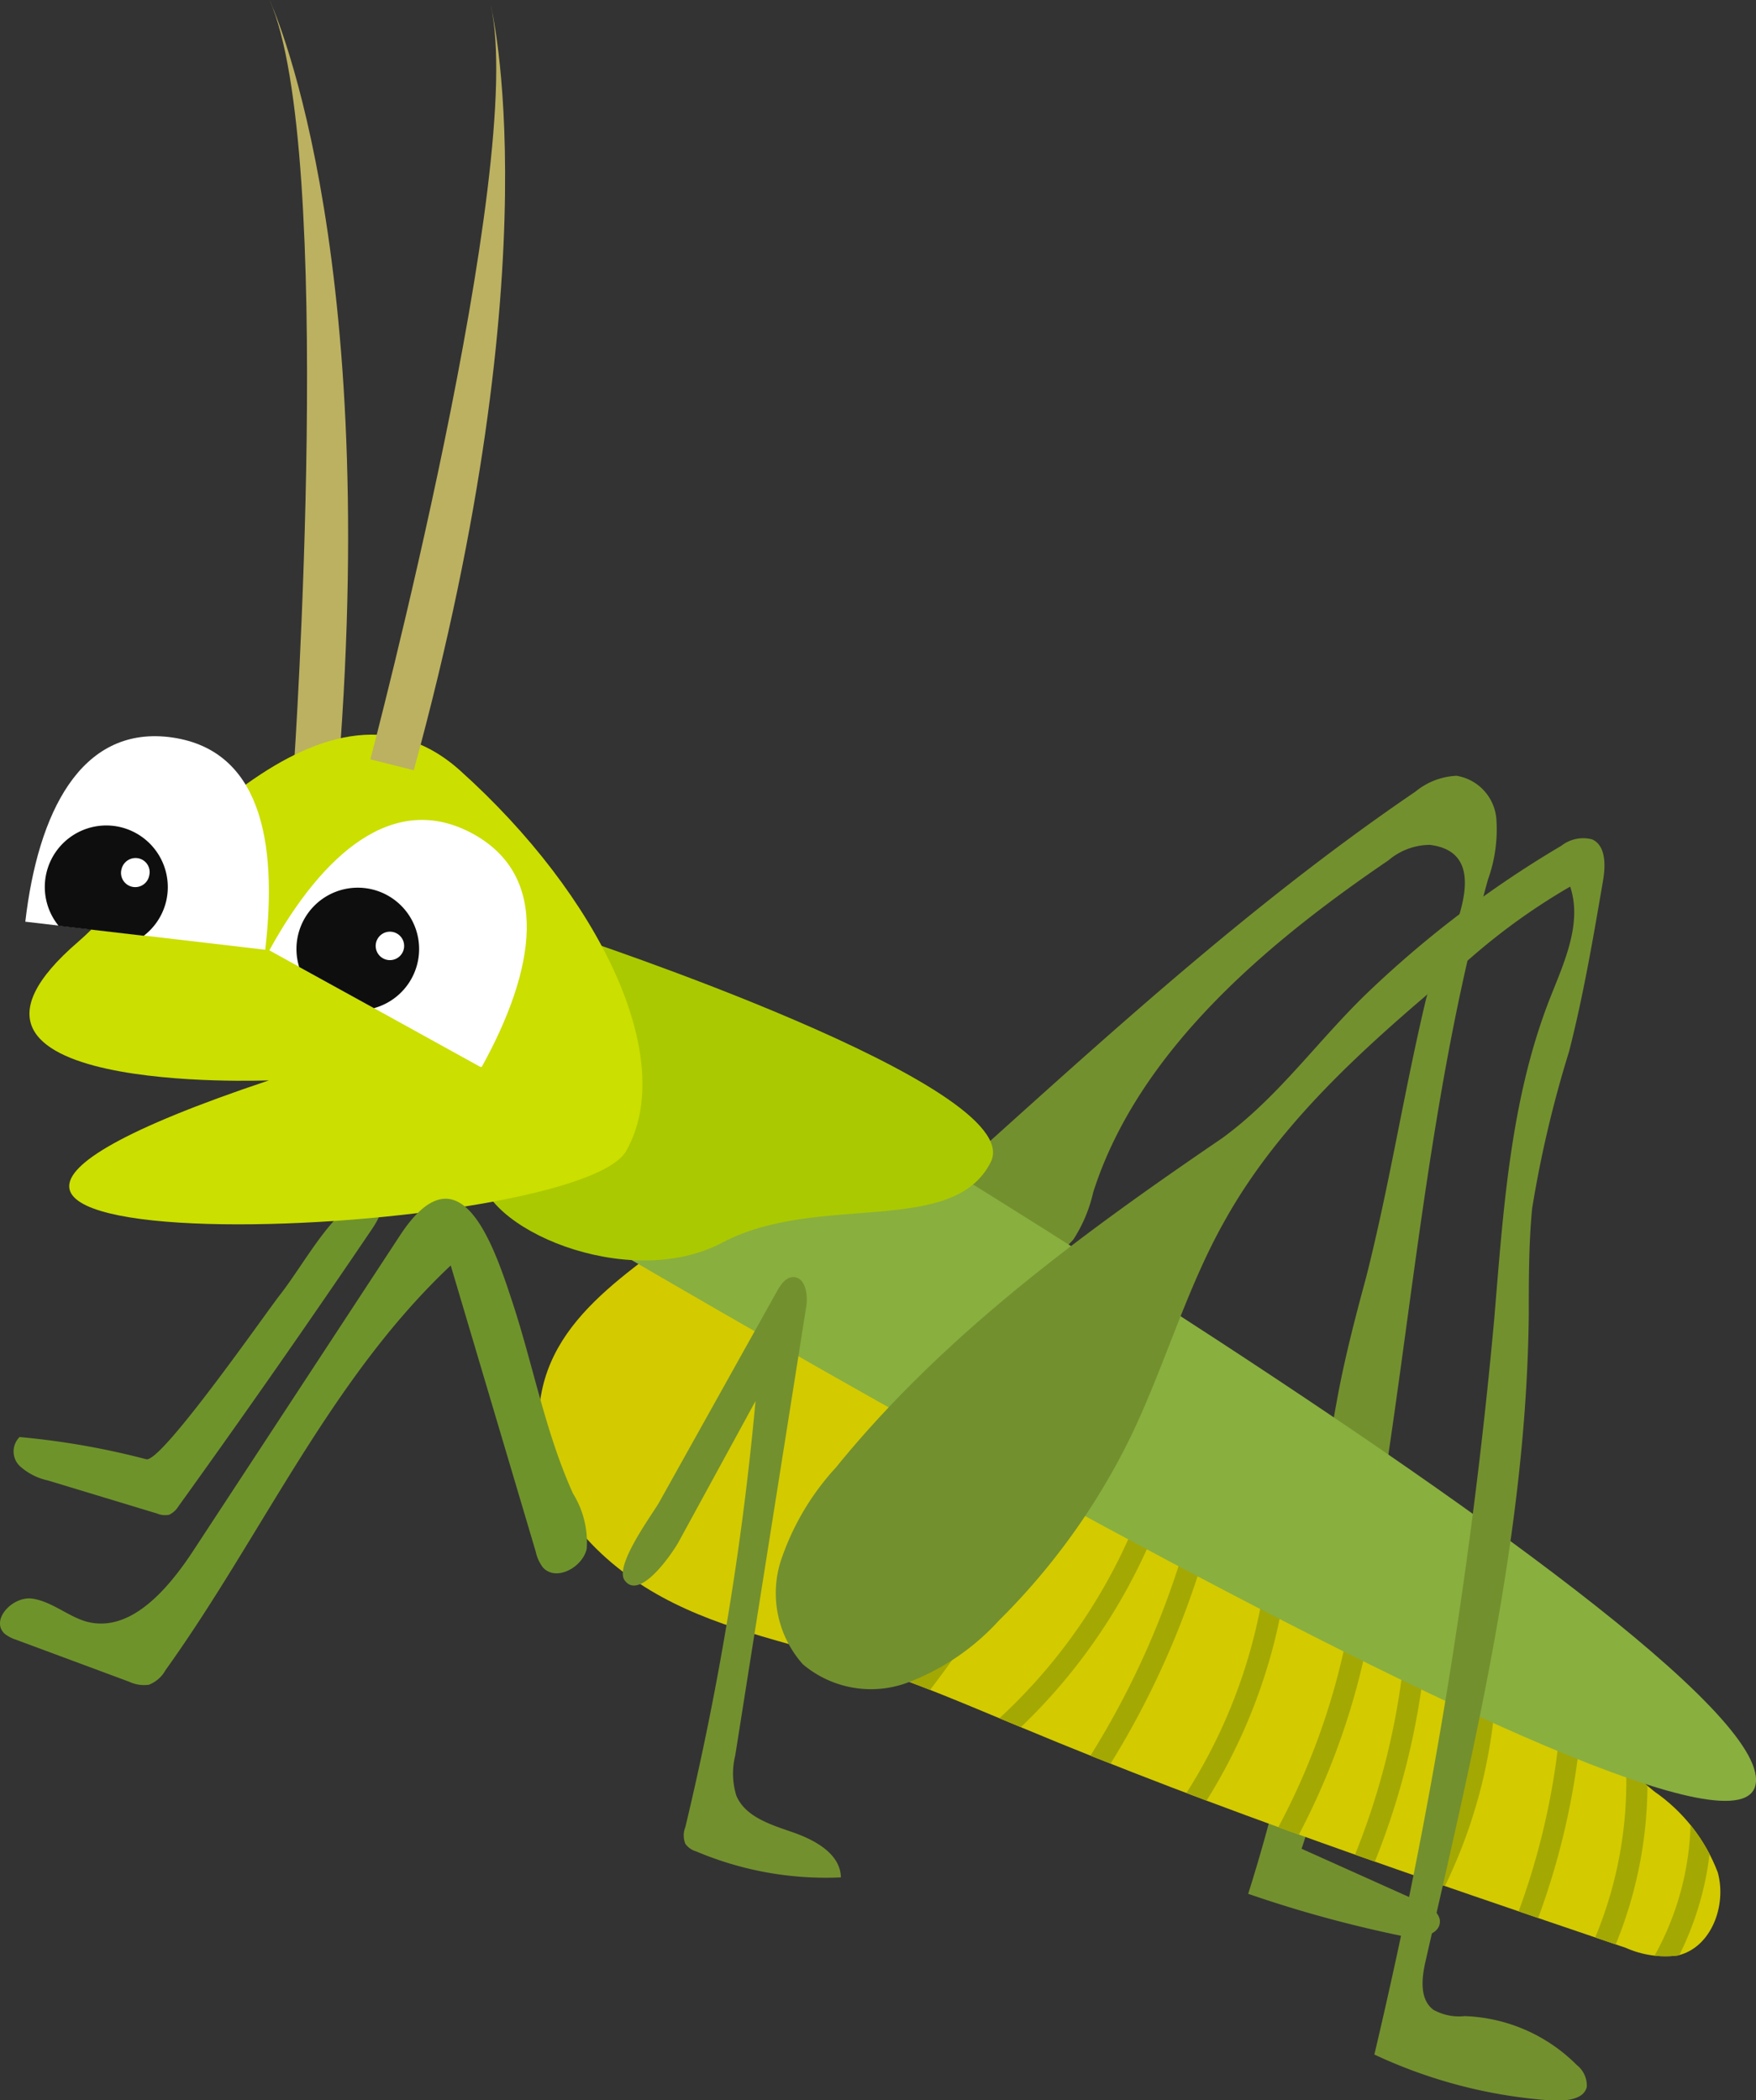 <svg xmlns="http://www.w3.org/2000/svg" xmlns:xlink="http://www.w3.org/1999/xlink" viewBox="0 0 95.06 113.7"><rect x="0" y="0" width="95.06" height="113.7" fill="#333333" stroke="none"/><defs><style>.cls-1{fill:none;}.cls-2{fill:#73902e;}.cls-3{clip-path:url(#clip-path);}.cls-4{fill:#d3ca00;}.cls-5{fill:#a4a802;}.cls-6{fill:#89af3f;}.cls-7{fill:#abc900;}.cls-8{fill:#6f932b;}.cls-9{fill:#bcb161;}.cls-10{fill:#cbdf00;}.cls-11{fill:#fff;}.cls-12{clip-path:url(#clip-path-2);}.cls-13{fill:#0e0e0e;}.cls-14{clip-path:url(#clip-path-3);}</style><clipPath id="clip-path"><path class="cls-1" d="M29.18,77.61c.24,3.86,3.25,7,6.67,8.86S43.12,89,46.8,90.21c2.89.93,5.69,2.15,8.49,3.31C66,98,77,101.71,88,105.45a5.28,5.28,0,0,0,2.81.42c1.82-.41,2.68-2.7,2.18-4.5A9.36,9.36,0,0,0,89.57,97c-12.72-10.6-29.74-15.59-41-27.72-3.13-3.36-6.64-6.62-10.86-3.25C33.81,69.16,28.82,71.77,29.18,77.61Z"/></clipPath><clipPath id="clip-path-2"><path class="cls-1" d="M25.52,45.14c4.37,2.41,3.39,7.4.51,12.63L14.58,51.46c2.88-5.23,6.72-8.63,10.93-6.33h0"/></clipPath><clipPath id="clip-path-3"><path class="cls-1" d="M9.12,39.93c5,.58,5.94,5.57,5.24,11.5l-13-1.52c.69-5.92,3-10.53,7.73-10h0"/></clipPath></defs><g id="Layer_2" data-name="Layer 2"><g id="earth_worm" data-name="earth worm"><path class="cls-2" d="M76.62,42.86A3.77,3.77,0,0,1,78.85,42,2.58,2.58,0,0,1,81,44.28a8,8,0,0,1-.45,3.34c-4.77,17.19-4.43,35.56-10.09,52.47L76.94,103c.42.19.9.46,1,.92.12.87-1.18,1.08-2,.9a66.78,66.78,0,0,1-8.37-2.29,92,92,0,0,0,3.76-18c.3-2.83.47-5.67,1-8.47.41-2.33,1-4.6,1.62-6.89,1.27-5,2.05-10.06,3.24-15.05.43-1.81,4.39-7.87.21-8.38a3.49,3.49,0,0,0-2.24.84C68.66,51,61.63,56.86,59.18,64.55a7.89,7.89,0,0,1-1.07,2.55,3.74,3.74,0,0,1-3.79,1.19,5.22,5.22,0,0,1-3.18-2.57,1.66,1.66,0,0,1-.28-1.11,2,2,0,0,1,.7-1C59.65,56.34,67.6,49,76.62,42.86Z"/><g class="cls-3"><path class="cls-4" d="M29.18,77.61c.24,3.86,3.25,7,6.67,8.86S43.12,89,46.8,90.21c2.89.93,5.69,2.15,8.49,3.31C66,98,77,101.71,88,105.45a5.28,5.28,0,0,0,2.81.42c1.82-.41,2.68-2.7,2.18-4.5A9.36,9.36,0,0,0,89.57,97c-12.72-10.6-29.74-15.59-41-27.72-3.13-3.36-6.64-6.62-10.86-3.25C33.81,69.16,28.82,71.77,29.18,77.61Z"/><path class="cls-5" d="M48.49,93.78,47.63,93a52.47,52.47,0,0,0,10.11-18l1.09.36A53.75,53.75,0,0,1,48.49,93.78Z"/><path class="cls-5" d="M54.07,94.59l-.75-.87a29.71,29.71,0,0,0,9.22-14.4l1.1.31A31,31,0,0,1,54.07,94.59Z"/><path class="cls-5" d="M57.84,98.08,57.56,97c.21,0,.41-.33.58-.58A45.94,45.94,0,0,0,65,80.3l1.12.23a46.93,46.93,0,0,1-7,16.5A2.25,2.25,0,0,1,57.84,98.08Z"/><path class="cls-5" d="M62.62,101.14l-.87-.74a28.92,28.92,0,0,0,7-18l1.14,0A30.08,30.08,0,0,1,62.62,101.14Z"/><path class="cls-5" d="M68.7,102.11l-1-.62a37.8,37.8,0,0,0,5.81-17.08l1.14.09A39,39,0,0,1,68.7,102.11Z"/><path class="cls-5" d="M70.61,108.56l1.18-5,.13,0a39.61,39.61,0,0,0,4.3-17.17l1.14,0a40.8,40.8,0,0,1-4.64,18.1Z"/><path class="cls-5" d="M76.86,104.58l-1-.61a26.76,26.76,0,0,0,4-15.29l1.14-.05A27.88,27.88,0,0,1,76.86,104.58Z"/><path class="cls-5" d="M82,106.88l-1-.48a39.12,39.12,0,0,0,3.57-14.56l1.14,0A40.15,40.15,0,0,1,82,106.88Z"/><path class="cls-5" d="M85.61,108.86l-1-.62a21.92,21.92,0,0,0,3.4-12.9l1.14-.06A23,23,0,0,1,85.61,108.86Z"/><path class="cls-5" d="M90.07,107.33l-1-.62a15.45,15.45,0,0,0,2.44-9l1.14,0A16.66,16.66,0,0,1,90.07,107.33Z"/></g><path class="cls-6" d="M29.8,50.3S96.07,88.87,95.05,96.54,25.85,63.3,25.85,63.3Z"/><path class="cls-7" d="M30.93,50.65S55.67,58.8,53.64,62.9s-9.38,1.64-14.53,4.37S25.89,66.41,26,63.36,30.93,50.65,30.93,50.65Z"/><path class="cls-2" d="M45.25,79.45a14,14,0,0,0-3,5.11,5.79,5.79,0,0,0,1.21,5.54,5.71,5.71,0,0,0,5.66,1,12.8,12.8,0,0,0,4.95-3.36,36.56,36.56,0,0,0,7.16-10c1.84-3.83,3-8,5.08-11.67,3.17-5.68,8.27-10,13.26-14.17A34.23,34.23,0,0,1,85,48c.67,2-.34,4.13-1.11,6.09-2.14,5.48-2.51,11.46-3,17.31a285.26,285.26,0,0,1-6.49,39.83,26.87,26.87,0,0,0,9.79,2.5c.68,0,1.56-.09,1.71-.75a1.41,1.41,0,0,0-.54-1.18,9,9,0,0,0-6.07-2.65,2.86,2.86,0,0,1-1.69-.34c-.77-.57-.64-1.73-.42-2.67,2.63-11.56,5.46-23.19,5.58-35,0-1.91,0-3.82.18-5.71a62.32,62.32,0,0,1,2-8.5c.78-3.05,1.31-6.16,1.84-9.26.14-.82.16-1.9-.6-2.23a1.92,1.92,0,0,0-1.66.35,57.31,57.31,0,0,0-10.36,7.83c-2.77,2.63-4.91,5.75-8,8C58.56,66.8,51.08,72.27,45.25,79.45Z"/><path class="cls-2" d="M42.06,69.91c.2-.36.47-.76.88-.77.68,0,.81,1,.7,1.63L39.8,95.05a4.05,4.05,0,0,0,.06,2.16c.49,1.17,1.89,1.58,3.09,2s2.55,1.17,2.57,2.43a18,18,0,0,1-7.84-1.41,1.07,1.07,0,0,1-.58-.41,1.21,1.21,0,0,1,0-.9,162.26,162.26,0,0,0,3.8-23.07l-4.17,7.64c-.34.61-2.11,3.21-2.92,2.06-.56-.8,1.52-3.59,1.87-4.21Z"/><path class="cls-8" d="M7.91,79A42,42,0,0,0,1.06,77.8a1.1,1.1,0,0,0,0,1.56,3.3,3.3,0,0,0,1.53.79L8.5,81.94a1.13,1.13,0,0,0,.65.07,1.19,1.19,0,0,0,.51-.46q5.34-7.42,10.47-15c1.3-1.9-.06-2.12-1.35-1.12s-2.55,3.31-3.66,4.72C14.39,71.08,8.71,79.25,7.91,79Z"/><path class="cls-9" d="M15.92,41.34S18.18,8.09,14.59,0c0,0,6,12.67,3.75,41.48Z"/><path class="cls-10" d="M14.56,58.49s-20,.82-10.32-7.51C7.73,48,17.31,34.9,24.9,41.71s11.82,15.62,9,20.6S-17.29,69.14,14.56,58.49Z"/><path class="cls-9" d="M20.05,41.11S28.56,8.89,26.56.27c0,0,3.46,13.57-4.16,41.43Z"/><path class="cls-8" d="M21.65,66.89,10.4,84.05c-1.33,2-3.34,4.36-5.69,3.75-1-.27-1.89-1.09-2.95-1.25S-.53,87.69.24,88.44a1.94,1.94,0,0,0,.62.33L7,91.05a1.86,1.86,0,0,0,1.06.16,1.76,1.76,0,0,0,.9-.79c5.22-7.28,8.91-15.77,15.44-21.91L29,84a2.18,2.18,0,0,0,.39.86c.71.78,2.14,0,2.37-1a5,5,0,0,0-.74-3c-1.55-3.43-2.19-7.15-3.39-10.69C26.53,66.81,24.72,62.21,21.65,66.89Z"/><path class="cls-11" d="M26,57.76,14.58,51.45c2.88-5.23,6.73-8.64,11-6.32s3.39,7.4.5,12.63"/><g class="cls-12"><path class="cls-13" d="M22.09,53.28a3.32,3.32,0,1,1-.83-4.63,3.32,3.32,0,0,1,.83,4.63"/></g><path class="cls-11" d="M21.74,51.65a.77.77,0,1,1-.19-1.07.77.77,0,0,1,.19,1.07"/><path class="cls-11" d="M14.37,51.42l-13-1.52c.69-5.93,3-10.54,7.75-10,4.95.58,5.93,5.57,5.24,11.5"/><g class="cls-14"><path class="cls-13" d="M9,48.77a3.33,3.33,0,1,1-2.52-4,3.34,3.34,0,0,1,2.52,4"/></g><path class="cls-11" d="M8.08,47.39a.77.77,0,1,1-1.5-.34.78.78,0,0,1,.92-.58.76.76,0,0,1,.58.92"/></g></g></svg>